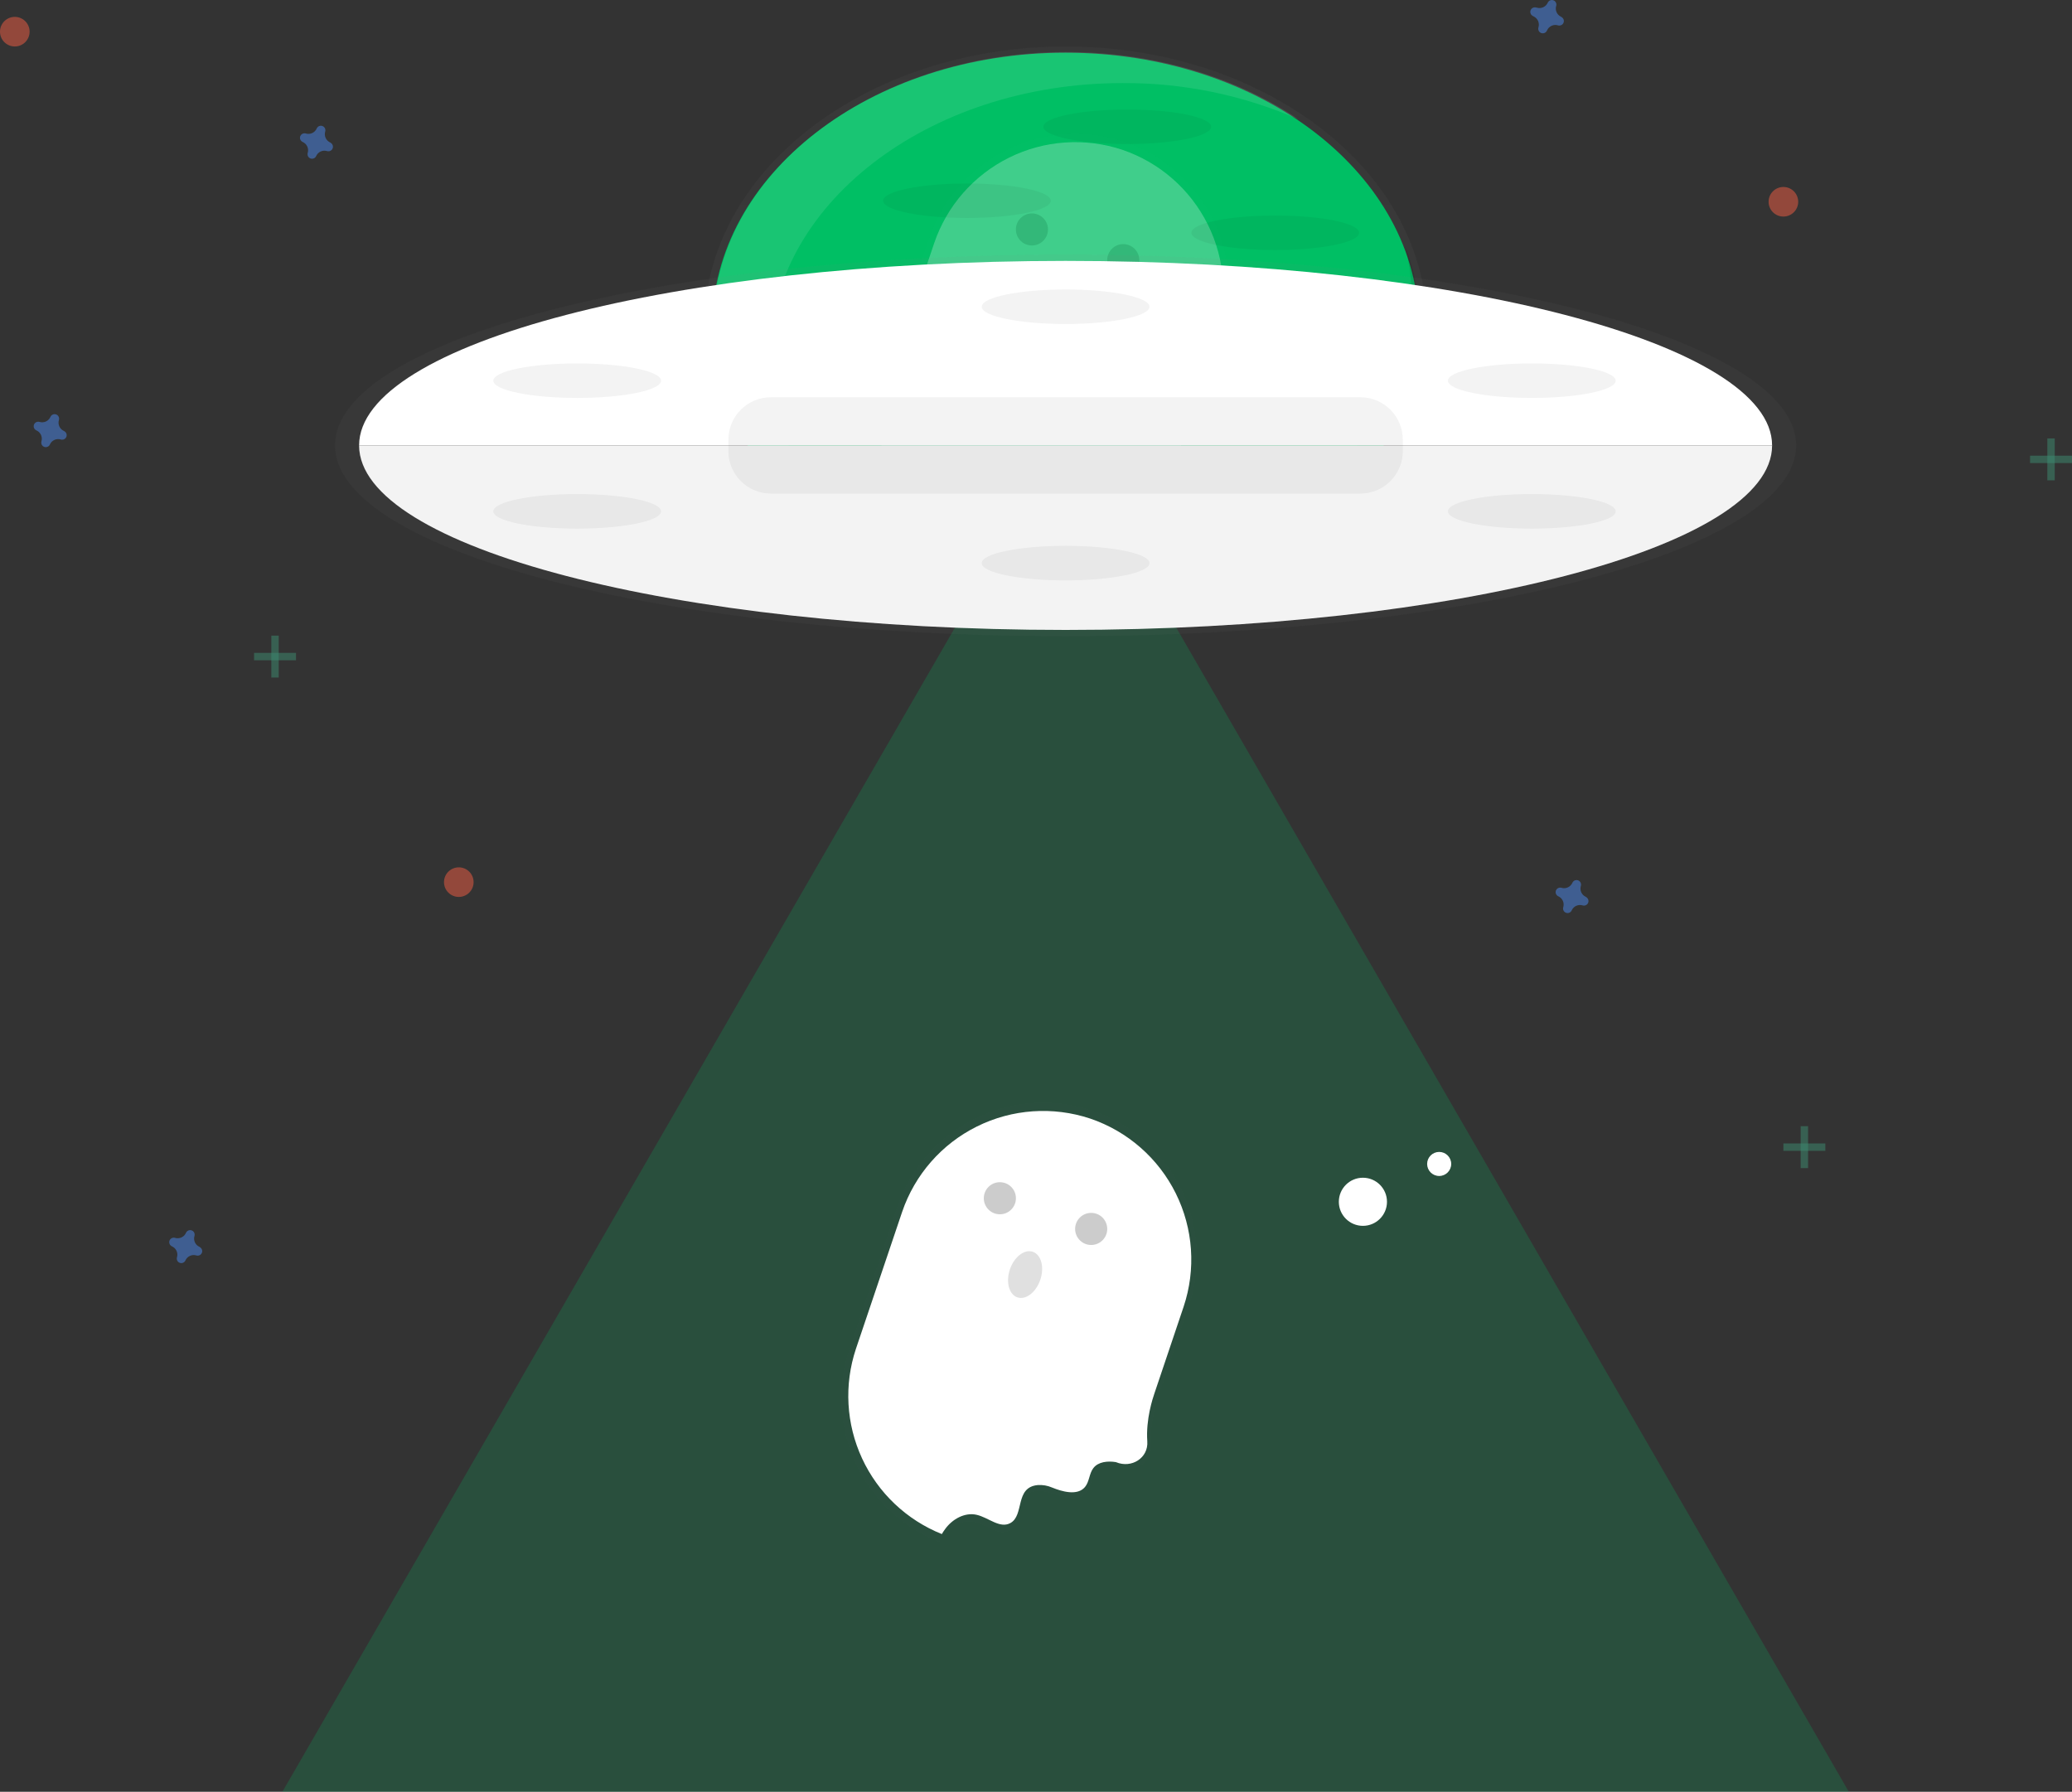 <svg width="303" height="262" viewBox="0 0 303 262" fill="none" xmlns="http://www.w3.org/2000/svg">
  <rect x="0" y="0" width="303" height="262" fill="#333333" stroke="none"/>
  <g opacity="0.8">
    <path opacity="0.8"
      d="M155.829 88.59C185.006 88.59 208.659 70.28 208.659 47.692C208.659 25.105 185.006 6.795 155.829 6.795C126.651 6.795 102.998 25.105 102.998 47.692C102.998 70.28 126.651 88.59 155.829 88.59Z"
      fill="url(#paint0_linear)" />
  </g>
  <path
    d="M155.829 87.682C184.358 87.682 207.486 69.778 207.486 47.692C207.486 25.607 184.358 7.703 155.829 7.703C127.299 7.703 104.171 25.607 104.171 47.692C104.171 69.778 127.299 87.682 155.829 87.682Z"
    fill="#00BF64" />
  <path opacity="0.1"
    d="M112.521 52.137C112.521 30.052 135.647 12.148 164.176 12.148C173.033 12.099 181.802 13.908 189.916 17.457C180.837 11.329 168.959 7.606 155.958 7.606C127.43 7.606 104.301 25.51 104.301 47.595C104.301 62.424 114.729 75.368 130.221 82.275C119.375 74.943 112.521 64.162 112.521 52.137Z"
    fill="white" />
  <path opacity="0.2" d="M155.829 63.765L213.096 162.884L270.363 262H155.829H41.295L98.562 162.884L155.829 63.765Z"
    fill="#00BF64" />
  <g opacity="0.3">
    <path opacity="0.3"
      d="M169.417 204.099L173.864 190.91C175.394 186.317 175.406 181.354 173.899 176.754C172.393 172.153 169.447 168.158 165.496 165.357L165.532 165.336C163.782 164.105 161.864 163.133 159.836 162.452V162.452L159.775 162.43L159.706 162.409C157.738 161.743 155.686 161.357 153.61 161.262C152.876 161.224 152.14 161.224 151.406 161.262C150.132 161.329 148.866 161.504 147.622 161.785C147.262 161.864 146.901 161.954 146.573 162.052C146.244 162.149 145.876 162.254 145.534 162.365C144.848 162.592 144.174 162.848 143.514 163.14C143.182 163.285 142.854 163.436 142.533 163.598C141.562 164.077 140.628 164.626 139.737 165.242C139.438 165.447 139.146 165.66 138.857 165.876C135.291 168.586 132.622 172.303 131.195 176.546L124.205 197.326C123.105 200.585 122.774 204.054 123.238 207.462C123.31 207.985 123.4 208.504 123.505 209.02C123.61 209.535 123.739 210.043 123.866 210.548C123.963 210.883 124.064 211.218 124.176 211.55C124.342 212.044 124.537 212.538 124.721 213.021C124.854 213.341 124.995 213.662 125.143 213.98C125.435 214.61 125.759 215.227 126.109 215.829C126.459 216.431 126.831 217.018 127.249 217.588C127.552 218.013 127.873 218.431 128.205 218.835C128.652 219.376 129.121 219.916 129.619 220.396C131.774 222.566 134.352 224.271 137.194 225.402V225.402L137.317 225.453C137.469 225.182 137.638 224.921 137.822 224.671C138.904 223.189 140.787 222.148 142.58 222.537C142.709 222.566 142.839 222.605 142.969 222.645C143.878 222.966 144.773 223.539 145.649 223.82C145.968 223.963 146.314 224.035 146.664 224.031C147.013 224.026 147.358 223.946 147.673 223.795C149.426 222.861 148.777 219.916 150.281 218.626C150.351 218.566 150.424 218.511 150.501 218.46C150.48 218.434 150.46 218.406 150.443 218.377C151.605 217.656 153.213 218.136 154.552 218.601C155.994 219.109 157.877 219.451 158.88 218.273C159.558 217.465 159.508 216.236 160.153 215.389C160.904 214.416 162.318 214.308 163.541 214.481L163.602 214.499C165.947 215.465 168.508 213.861 168.327 211.334C168.114 207.963 169.175 204.788 169.417 204.099Z"
      fill="url(#paint1_linear)" />
  </g>
  <path
    d="M138.229 223.561C139.283 222.119 141.09 221.109 142.821 221.502C144.553 221.895 146.194 223.543 147.734 222.717C149.841 221.592 148.347 217.458 151.767 217.152C152.48 217.105 153.193 217.228 153.848 217.512C155.291 218.1 157.549 218.763 158.66 217.44C159.313 216.661 159.266 215.475 159.89 214.668C160.612 213.731 161.986 213.612 163.158 213.792L163.216 213.81C165.478 214.744 167.952 213.194 167.775 210.757C167.548 207.513 168.58 204.456 168.803 203.793L173.089 191.065C174.912 185.609 174.499 179.653 171.94 174.5C169.382 169.347 164.886 165.416 159.436 163.566V163.566C153.976 161.747 148.018 162.161 142.863 164.718C137.708 167.275 133.775 171.767 131.924 177.213L125.168 197.229C123.412 202.493 123.734 208.229 126.069 213.264C128.403 218.299 132.574 222.253 137.728 224.318C137.88 224.056 138.048 223.803 138.229 223.561V223.561Z"
    fill="white" />
  <path opacity="0.2"
    d="M146.216 177.559C147.512 177.559 148.564 176.508 148.564 175.212C148.564 173.916 147.512 172.866 146.216 172.866C144.919 172.866 143.867 173.916 143.867 175.212C143.867 176.508 144.919 177.559 146.216 177.559Z"
    fill="black" />
  <path opacity="0.2"
    d="M159.569 182.046C160.866 182.046 161.917 180.996 161.917 179.7C161.917 178.404 160.866 177.353 159.569 177.353C158.272 177.353 157.221 178.404 157.221 179.7C157.221 180.996 158.272 182.046 159.569 182.046Z"
    fill="black" />
  <path
    d="M152.132 187.123C152.752 185.282 152.258 183.454 151.029 183.04C149.8 182.627 148.301 183.785 147.681 185.626C147.06 187.468 147.554 189.296 148.783 189.709C150.012 190.122 151.512 188.965 152.132 187.123Z"
    fill="#E0E0E0" />
  <path
    d="M199.305 179.249C201.25 179.249 202.826 177.674 202.826 175.731C202.826 173.788 201.25 172.213 199.305 172.213C197.361 172.213 195.785 173.788 195.785 175.731C195.785 177.674 197.361 179.249 199.305 179.249Z"
    fill="white" />
  <path
    d="M210.459 171.957C211.431 171.957 212.219 171.17 212.219 170.198C212.219 169.227 211.431 168.439 210.459 168.439C209.487 168.439 208.698 169.227 208.698 170.198C208.698 171.17 209.487 171.957 210.459 171.957Z"
    fill="white" />
  <g opacity="0.5">
    <g opacity="0.3">
      <path opacity="0.3"
        d="M174.106 62.439L178.554 49.25C180.083 44.656 180.095 39.694 178.589 35.093C177.082 30.493 174.136 26.497 170.185 23.697L170.221 23.675C168.472 22.444 166.553 21.473 164.525 20.791L164.464 20.77L164.395 20.748C162.427 20.083 160.375 19.697 158.299 19.602C157.565 19.564 156.83 19.564 156.095 19.602C154.822 19.668 153.556 19.843 152.312 20.124C151.951 20.204 151.59 20.294 151.262 20.391C150.934 20.488 150.566 20.593 150.223 20.705C149.538 20.932 148.863 21.188 148.203 21.48C147.871 21.624 147.543 21.775 147.222 21.938C146.251 22.416 145.317 22.966 144.426 23.581C144.127 23.787 143.835 23.999 143.546 24.216C139.981 26.925 137.312 30.642 135.885 34.885L128.894 55.666C127.794 58.925 127.463 62.394 127.927 65.802C127.999 66.325 128.09 66.844 128.194 67.359C128.299 67.874 128.429 68.383 128.555 68.887C128.652 69.223 128.753 69.558 128.865 69.889C129.031 70.383 129.226 70.877 129.41 71.36C129.543 71.681 129.684 72.002 129.832 72.319C130.124 72.95 130.449 73.566 130.799 74.168C131.148 74.77 131.52 75.358 131.938 75.927C132.241 76.353 132.562 76.771 132.894 77.174C133.342 77.715 133.811 78.238 134.308 78.735C136.463 80.906 139.041 82.61 141.883 83.742V83.742L142.006 83.792C142.159 83.522 142.327 83.261 142.511 83.01C143.593 81.529 145.476 80.487 147.269 80.876C147.399 80.905 147.528 80.945 147.658 80.984C148.567 81.305 149.462 81.878 150.338 82.159C150.657 82.303 151.004 82.375 151.353 82.37C151.703 82.366 152.047 82.285 152.362 82.134C154.115 81.201 153.466 78.256 154.97 76.965C155.04 76.906 155.114 76.85 155.19 76.799C155.169 76.773 155.15 76.746 155.132 76.717C156.294 75.996 157.903 76.475 159.241 76.94C160.684 77.448 162.567 77.791 163.569 76.612C164.248 75.805 164.197 74.575 164.843 73.728C165.593 72.755 167.007 72.647 168.23 72.82H168.291C170.636 73.786 173.197 72.182 173.017 69.655C172.804 66.303 173.864 63.127 174.106 62.439Z"
        fill="url(#paint2_linear)" />
    </g>
    <path opacity="0.5"
      d="M142.919 81.9C143.972 80.458 145.779 79.449 147.51 79.842C149.242 80.235 150.883 81.882 152.423 81.056C154.53 79.932 153.037 75.797 156.456 75.491C157.169 75.444 157.882 75.567 158.538 75.851C159.98 76.439 162.238 77.102 163.349 75.779C164.002 75.001 163.955 73.815 164.579 73.007C165.301 72.07 166.675 71.951 167.848 72.132L167.905 72.15C170.167 73.083 172.641 71.533 172.465 69.096C172.237 65.852 173.269 62.796 173.493 62.132L177.778 49.404C179.601 43.948 179.188 37.993 176.629 32.84C174.071 27.687 169.575 23.755 164.125 21.905V21.905C158.665 20.086 152.707 20.5 147.552 23.057C142.397 25.614 138.464 30.107 136.613 35.552L129.857 55.568C128.101 60.833 128.423 66.568 130.758 71.603C133.092 76.638 137.263 80.592 142.417 82.657C142.569 82.395 142.737 82.142 142.919 81.9Z"
      fill="white" />
    <path opacity="0.2"
      d="M150.905 35.898C152.202 35.898 153.253 34.847 153.253 33.552C153.253 32.256 152.202 31.205 150.905 31.205C149.608 31.205 148.557 32.256 148.557 33.552C148.557 34.847 149.608 35.898 150.905 35.898Z"
      fill="black" />
    <path opacity="0.2"
      d="M164.258 40.386C165.555 40.386 166.607 39.335 166.607 38.039C166.607 36.743 165.555 35.693 164.258 35.693C162.962 35.693 161.91 36.743 161.91 38.039C161.91 39.335 162.962 40.386 164.258 40.386Z"
      fill="black" />
  </g>
  <path opacity="0.1"
    d="M205.434 35.84C206.105 38.431 206.443 41.095 206.44 43.771C206.44 65.856 183.315 83.76 154.786 83.76C131.437 83.746 111.71 71.757 105.329 55.305C110.068 73.606 130.939 87.386 155.976 87.386C184.505 87.386 207.634 69.482 207.634 47.397C207.627 43.441 206.881 39.522 205.434 35.84V35.84Z"
    fill="black" />
  <g opacity="0.8">
    <path opacity="0.8"
      d="M155.829 93.031C214.833 93.031 262.665 80.538 262.665 65.128C262.665 49.717 214.833 37.225 155.829 37.225C96.824 37.225 48.992 49.717 48.992 65.128C48.992 80.538 96.824 93.031 155.829 93.031Z"
      fill="url(#paint3_linear)" />
  </g>
  <path
    d="M155.829 38.148C98.771 38.148 52.513 50.227 52.513 65.132H259.144C259.144 50.227 212.886 38.148 155.829 38.148Z"
    fill="white" />
  <path
    d="M155.829 92.112C212.886 92.112 259.144 80.033 259.144 65.132H52.513C52.513 80.033 98.771 92.112 155.829 92.112Z"
    fill="white" />
  <path opacity="0.05"
    d="M155.829 92.112C212.886 92.112 259.144 80.033 259.144 65.132H52.513C52.513 80.033 98.771 92.112 155.829 92.112Z"
    fill="black" />
  <path opacity="0.05"
    d="M198.927 58.088H112.73C109.3 58.088 106.519 60.867 106.519 64.295V65.96C106.519 69.388 109.3 72.168 112.73 72.168H198.927C202.357 72.168 205.138 69.388 205.138 65.96V64.295C205.138 60.867 202.357 58.088 198.927 58.088Z"
    fill="black" />
  <path opacity="0.5"
    d="M48.296 20.838C47.998 20.708 47.758 20.474 47.622 20.178C47.486 19.884 47.462 19.549 47.557 19.238C47.572 19.19 47.581 19.14 47.585 19.09V19.09C47.595 18.947 47.557 18.805 47.48 18.686C47.401 18.566 47.287 18.474 47.153 18.425C47.018 18.375 46.872 18.371 46.735 18.411C46.597 18.452 46.477 18.536 46.391 18.65C46.363 18.691 46.338 18.734 46.319 18.78C46.19 19.078 45.955 19.319 45.66 19.455C45.364 19.591 45.029 19.614 44.718 19.519C44.67 19.504 44.62 19.494 44.57 19.49C44.427 19.481 44.285 19.518 44.165 19.596C44.045 19.674 43.954 19.788 43.904 19.923C43.855 20.057 43.85 20.203 43.891 20.34C43.931 20.477 44.015 20.598 44.13 20.683V20.683C44.17 20.714 44.213 20.739 44.26 20.759C44.558 20.889 44.798 21.124 44.934 21.419C45.07 21.714 45.093 22.048 44.999 22.359C44.984 22.406 44.975 22.455 44.97 22.503V22.503C44.96 22.646 44.997 22.789 45.074 22.909C45.152 23.03 45.267 23.122 45.401 23.172C45.536 23.222 45.683 23.227 45.82 23.186C45.958 23.146 46.078 23.062 46.164 22.947C46.194 22.906 46.218 22.861 46.236 22.814C46.369 22.518 46.605 22.282 46.9 22.149C47.195 22.017 47.529 21.996 47.838 22.093C47.886 22.107 47.936 22.117 47.986 22.121C48.129 22.131 48.27 22.093 48.39 22.016C48.51 21.938 48.602 21.823 48.651 21.689C48.701 21.555 48.706 21.408 48.665 21.271C48.624 21.134 48.541 21.014 48.426 20.928V20.928C48.387 20.892 48.343 20.862 48.296 20.838V20.838Z"
    fill="#4D8AF0" />
  <path opacity="0.5"
    d="M231.9 131.139C231.605 131.006 231.369 130.77 231.236 130.475C231.103 130.18 231.083 129.847 231.178 129.538C231.193 129.49 231.203 129.441 231.207 129.391V129.391C231.216 129.248 231.179 129.106 231.101 128.986C231.023 128.866 230.908 128.775 230.774 128.725C230.64 128.676 230.493 128.671 230.356 128.712C230.219 128.752 230.099 128.836 230.013 128.951C229.984 128.991 229.96 129.035 229.941 129.081C229.811 129.379 229.577 129.619 229.281 129.755C228.986 129.892 228.65 129.914 228.339 129.819C228.291 129.805 228.242 129.795 228.191 129.791V129.791C228.049 129.781 227.907 129.819 227.787 129.896C227.667 129.974 227.575 130.089 227.526 130.223C227.476 130.357 227.472 130.504 227.512 130.641C227.553 130.778 227.637 130.898 227.751 130.984V130.984C227.791 131.014 227.835 131.04 227.881 131.059C228.176 131.193 228.412 131.429 228.545 131.723C228.678 132.018 228.698 132.351 228.603 132.66C228.588 132.707 228.578 132.755 228.574 132.804V132.804C228.564 132.947 228.6 133.089 228.678 133.21C228.756 133.33 228.87 133.422 229.005 133.472C229.139 133.522 229.286 133.527 229.424 133.487C229.561 133.446 229.682 133.362 229.768 133.247V133.247C229.797 133.206 229.822 133.161 229.84 133.114C229.972 132.819 230.209 132.583 230.504 132.45C230.799 132.317 231.132 132.297 231.441 132.393C231.49 132.408 231.539 132.418 231.589 132.422V132.422C231.732 132.431 231.874 132.394 231.994 132.316C232.114 132.238 232.205 132.124 232.255 131.989C232.304 131.855 232.309 131.709 232.268 131.572C232.228 131.435 232.144 131.314 232.029 131.229C231.99 131.193 231.947 131.163 231.9 131.139V131.139Z"
    fill="#4D8AF0" />
  <path opacity="0.5"
    d="M29.178 182.324C28.88 182.194 28.64 181.959 28.504 181.664C28.368 181.369 28.344 181.035 28.439 180.724C28.454 180.676 28.463 180.626 28.468 180.576V180.576C28.477 180.433 28.44 180.291 28.362 180.172C28.284 180.052 28.169 179.96 28.035 179.911C27.901 179.861 27.754 179.857 27.617 179.897C27.48 179.938 27.359 180.022 27.274 180.136V180.136C27.245 180.176 27.221 180.22 27.201 180.266C27.072 180.564 26.837 180.804 26.542 180.941C26.246 181.077 25.911 181.1 25.6 181.005C25.552 180.99 25.502 180.98 25.452 180.976V180.976C25.309 180.967 25.167 181.004 25.047 181.082C24.927 181.16 24.836 181.274 24.787 181.408C24.737 181.543 24.732 181.689 24.773 181.826C24.814 181.963 24.897 182.083 25.012 182.169V182.169C25.052 182.2 25.095 182.225 25.142 182.245C25.44 182.375 25.68 182.609 25.816 182.904C25.952 183.199 25.976 183.534 25.881 183.845C25.866 183.892 25.857 183.94 25.852 183.989V183.989C25.842 184.132 25.879 184.275 25.956 184.395C26.034 184.516 26.149 184.608 26.283 184.658C26.418 184.708 26.565 184.713 26.702 184.672C26.84 184.632 26.96 184.548 27.046 184.433C27.076 184.392 27.1 184.347 27.119 184.299C27.251 184.004 27.487 183.768 27.782 183.635C28.078 183.502 28.411 183.482 28.72 183.578C28.768 183.593 28.818 183.603 28.868 183.607C29.011 183.616 29.153 183.579 29.273 183.501C29.392 183.423 29.484 183.309 29.533 183.175C29.583 183.041 29.588 182.894 29.547 182.757C29.506 182.62 29.423 182.5 29.308 182.414V182.414C29.269 182.378 29.225 182.348 29.178 182.324V182.324Z"
    fill="#4D8AF0" />
  <path opacity="0.5"
    d="M9.339 63.012C9.044 62.879 8.808 62.643 8.675 62.348C8.543 62.053 8.522 61.72 8.617 61.411C8.633 61.363 8.642 61.314 8.646 61.264V61.264C8.656 61.121 8.618 60.979 8.54 60.859C8.462 60.739 8.348 60.648 8.214 60.599C8.079 60.549 7.933 60.544 7.796 60.585C7.658 60.626 7.538 60.709 7.452 60.824V60.824C7.423 60.864 7.399 60.908 7.38 60.954C7.251 61.252 7.016 61.492 6.721 61.629C6.425 61.765 6.09 61.788 5.779 61.693C5.73 61.678 5.681 61.668 5.631 61.664V61.664C5.488 61.655 5.346 61.692 5.226 61.77C5.106 61.848 5.015 61.962 4.965 62.096C4.916 62.23 4.911 62.377 4.952 62.514C4.992 62.651 5.076 62.771 5.191 62.857C5.231 62.888 5.274 62.913 5.321 62.933C5.619 63.063 5.858 63.297 5.995 63.592C6.131 63.887 6.154 64.222 6.06 64.533C6.045 64.58 6.036 64.628 6.031 64.677V64.677C6.021 64.82 6.058 64.963 6.135 65.083C6.213 65.204 6.328 65.296 6.462 65.346C6.596 65.395 6.743 65.401 6.881 65.36C7.019 65.319 7.139 65.236 7.225 65.121V65.121C7.255 65.079 7.279 65.035 7.297 64.987C7.43 64.692 7.666 64.456 7.961 64.323C8.256 64.19 8.59 64.17 8.899 64.266C8.947 64.281 8.997 64.291 9.047 64.295C9.189 64.304 9.331 64.267 9.451 64.189C9.571 64.111 9.663 63.997 9.712 63.863C9.762 63.728 9.766 63.582 9.726 63.445C9.685 63.308 9.601 63.188 9.487 63.102V63.102C9.442 63.065 9.392 63.034 9.339 63.012V63.012Z"
    fill="#4D8AF0" />
  <path opacity="0.5"
    d="M228.292 2.455C227.998 2.322 227.762 2.085 227.629 1.791C227.496 1.496 227.476 1.163 227.571 0.854C227.586 0.806 227.596 0.757 227.6 0.706V0.706C227.609 0.564 227.572 0.422 227.494 0.302C227.416 0.182 227.301 0.091 227.167 0.041C227.033 -0.008 226.886 -0.013 226.749 0.028C226.612 0.068 226.492 0.152 226.406 0.267V0.267C226.377 0.307 226.353 0.351 226.334 0.396C226.201 0.692 225.965 0.928 225.67 1.061C225.375 1.193 225.041 1.214 224.732 1.117C224.684 1.103 224.634 1.093 224.584 1.089V1.089C224.429 1.056 224.267 1.08 224.128 1.157C223.989 1.233 223.881 1.357 223.826 1.506C223.771 1.655 223.77 1.819 223.825 1.968C223.881 2.117 223.987 2.241 224.126 2.318V2.318C224.166 2.348 224.21 2.374 224.256 2.393C224.551 2.527 224.787 2.763 224.92 3.057C225.052 3.352 225.073 3.685 224.977 3.994C224.963 4.041 224.953 4.089 224.949 4.138V4.138C224.933 4.286 224.969 4.436 225.049 4.562C225.129 4.688 225.249 4.783 225.39 4.832C225.531 4.881 225.685 4.881 225.826 4.833C225.967 4.784 226.087 4.689 226.168 4.563V4.563C226.197 4.522 226.222 4.477 226.24 4.43C226.373 4.135 226.609 3.899 226.904 3.766C227.199 3.633 227.533 3.613 227.842 3.709C227.89 3.724 227.939 3.734 227.989 3.738V3.738C228.132 3.747 228.274 3.71 228.394 3.632C228.514 3.554 228.605 3.44 228.655 3.305C228.704 3.171 228.709 3.025 228.669 2.888C228.628 2.751 228.544 2.63 228.43 2.545V2.545C228.388 2.508 228.342 2.478 228.292 2.455V2.455Z"
    fill="#4D8AF0" />
  <g opacity="0.5">
    <path opacity="0.5" d="M40.761 92.945H39.678V99.072H40.761V92.945Z" fill="#47E6B1" />
    <path opacity="0.5" d="M43.286 96.549V95.468H37.154V96.549H43.286Z" fill="#47E6B1" />
  </g>
  <g opacity="0.5">
    <path opacity="0.5" d="M300.475 64.108H299.393V70.236H300.475V64.108Z" fill="#47E6B1" />
    <path opacity="0.5" d="M303 67.712V66.631H296.868V67.712H303Z" fill="#47E6B1" />
  </g>
  <g opacity="0.5">
    <path opacity="0.5" d="M264.404 164.676H263.321V170.804H264.404V164.676Z" fill="#47E6B1" />
    <path opacity="0.5" d="M266.929 168.281V167.199H260.796V168.281H266.929Z" fill="#47E6B1" />
  </g>
  <path opacity="0.5"
    d="M260.796 31.666C261.992 31.666 262.961 30.698 262.961 29.504C262.961 28.309 261.992 27.341 260.796 27.341C259.601 27.341 258.632 28.309 258.632 29.504C258.632 30.698 259.601 31.666 260.796 31.666Z"
    fill="#F55F44" />
  <path opacity="0.5"
    d="M2.164 6.795C3.36 6.795 4.329 5.826 4.329 4.632C4.329 3.437 3.36 2.469 2.164 2.469C0.969 2.469 0 3.437 0 4.632C0 5.826 0.969 6.795 2.164 6.795Z"
    fill="#F55F44" />
  <path opacity="0.5"
    d="M67.093 131.153C68.288 131.153 69.257 130.185 69.257 128.99C69.257 127.796 68.288 126.828 67.093 126.828C65.898 126.828 64.929 127.796 64.929 128.99C64.929 130.185 65.898 131.153 67.093 131.153Z"
    fill="#F55F44" />
  <path opacity="0.05"
    d="M84.407 58.189C91.18 58.189 96.671 57.059 96.671 55.666C96.671 54.272 91.18 53.143 84.407 53.143C77.634 53.143 72.143 54.272 72.143 55.666C72.143 57.059 77.634 58.189 84.407 58.189Z"
    fill="black" />
  <path opacity="0.05"
    d="M84.407 77.293C91.18 77.293 96.671 76.164 96.671 74.77C96.671 73.377 91.18 72.247 84.407 72.247C77.634 72.247 72.143 73.377 72.143 74.77C72.143 76.164 77.634 77.293 84.407 77.293Z"
    fill="black" />
  <path opacity="0.05"
    d="M224.004 58.189C230.777 58.189 236.268 57.059 236.268 55.666C236.268 54.272 230.777 53.143 224.004 53.143C217.23 53.143 211.739 54.272 211.739 55.666C211.739 57.059 217.23 58.189 224.004 58.189Z"
    fill="black" />
  <path opacity="0.05"
    d="M224.004 77.293C230.777 77.293 236.268 76.164 236.268 74.77C236.268 73.377 230.777 72.247 224.004 72.247C217.23 72.247 211.739 73.377 211.739 74.77C211.739 76.164 217.23 77.293 224.004 77.293Z"
    fill="black" />
  <path opacity="0.05"
    d="M155.829 47.375C162.602 47.375 168.093 46.245 168.093 44.852C168.093 43.458 162.602 42.329 155.829 42.329C149.055 42.329 143.564 43.458 143.564 44.852C143.564 46.245 149.055 47.375 155.829 47.375Z"
    fill="black" />
  <path opacity="0.05"
    d="M164.846 21.062C171.62 21.062 177.111 19.932 177.111 18.538C177.111 17.145 171.62 16.015 164.846 16.015C158.073 16.015 152.582 17.145 152.582 18.538C152.582 19.932 158.073 21.062 164.846 21.062Z"
    fill="black" />
  <path opacity="0.05"
    d="M141.4 31.875C148.173 31.875 153.664 30.746 153.664 29.352C153.664 27.959 148.173 26.829 141.4 26.829C134.627 26.829 129.136 27.959 129.136 29.352C129.136 30.746 134.627 31.875 141.4 31.875Z"
    fill="black" />
  <path opacity="0.05"
    d="M186.489 36.561C193.263 36.561 198.754 35.432 198.754 34.038C198.754 32.645 193.263 31.515 186.489 31.515C179.716 31.515 174.225 32.645 174.225 34.038C174.225 35.432 179.716 36.561 186.489 36.561Z"
    fill="black" />
  <path opacity="0.05"
    d="M155.829 84.863C162.602 84.863 168.093 83.733 168.093 82.34C168.093 80.946 162.602 79.817 155.829 79.817C149.055 79.817 143.564 80.946 143.564 82.34C143.564 83.733 149.055 84.863 155.829 84.863Z"
    fill="black" />
  <defs>
    <linearGradient id="paint0_linear" x1="155.829" y1="88.594" x2="155.829" y2="6.795"
      gradientUnits="userSpaceOnUse">
      <stop stop-color="#808080" stop-opacity="0.25" />
      <stop offset="0.54" stop-color="#808080" stop-opacity="0.12" />
      <stop offset="1" stop-color="#808080" stop-opacity="0.1" />
    </linearGradient>
    <linearGradient id="paint1_linear" x1="-16989.1" y1="124090" x2="-13180.7" y2="112776"
      gradientUnits="userSpaceOnUse">
      <stop stop-color="#808080" stop-opacity="0.25" />
      <stop offset="0.54" stop-color="#808080" stop-opacity="0.12" />
      <stop offset="1" stop-color="#808080" stop-opacity="0.1" />
    </linearGradient>
    <linearGradient id="paint2_linear" x1="-14774.8" y1="99101.3" x2="-10966.3" y2="87787"
      gradientUnits="userSpaceOnUse">
      <stop stop-color="#808080" stop-opacity="0.25" />
      <stop offset="0.54" stop-color="#808080" stop-opacity="0.12" />
      <stop offset="1" stop-color="#808080" stop-opacity="0.1" />
    </linearGradient>
    <linearGradient id="paint3_linear" x1="92355.6" y1="14440.3" x2="92355.6" y2="5800.35"
      gradientUnits="userSpaceOnUse">
      <stop stop-color="#808080" stop-opacity="0.25" />
      <stop offset="0.54" stop-color="#808080" stop-opacity="0.12" />
      <stop offset="1" stop-color="#808080" stop-opacity="0.1" />
    </linearGradient>
  </defs>
</svg>